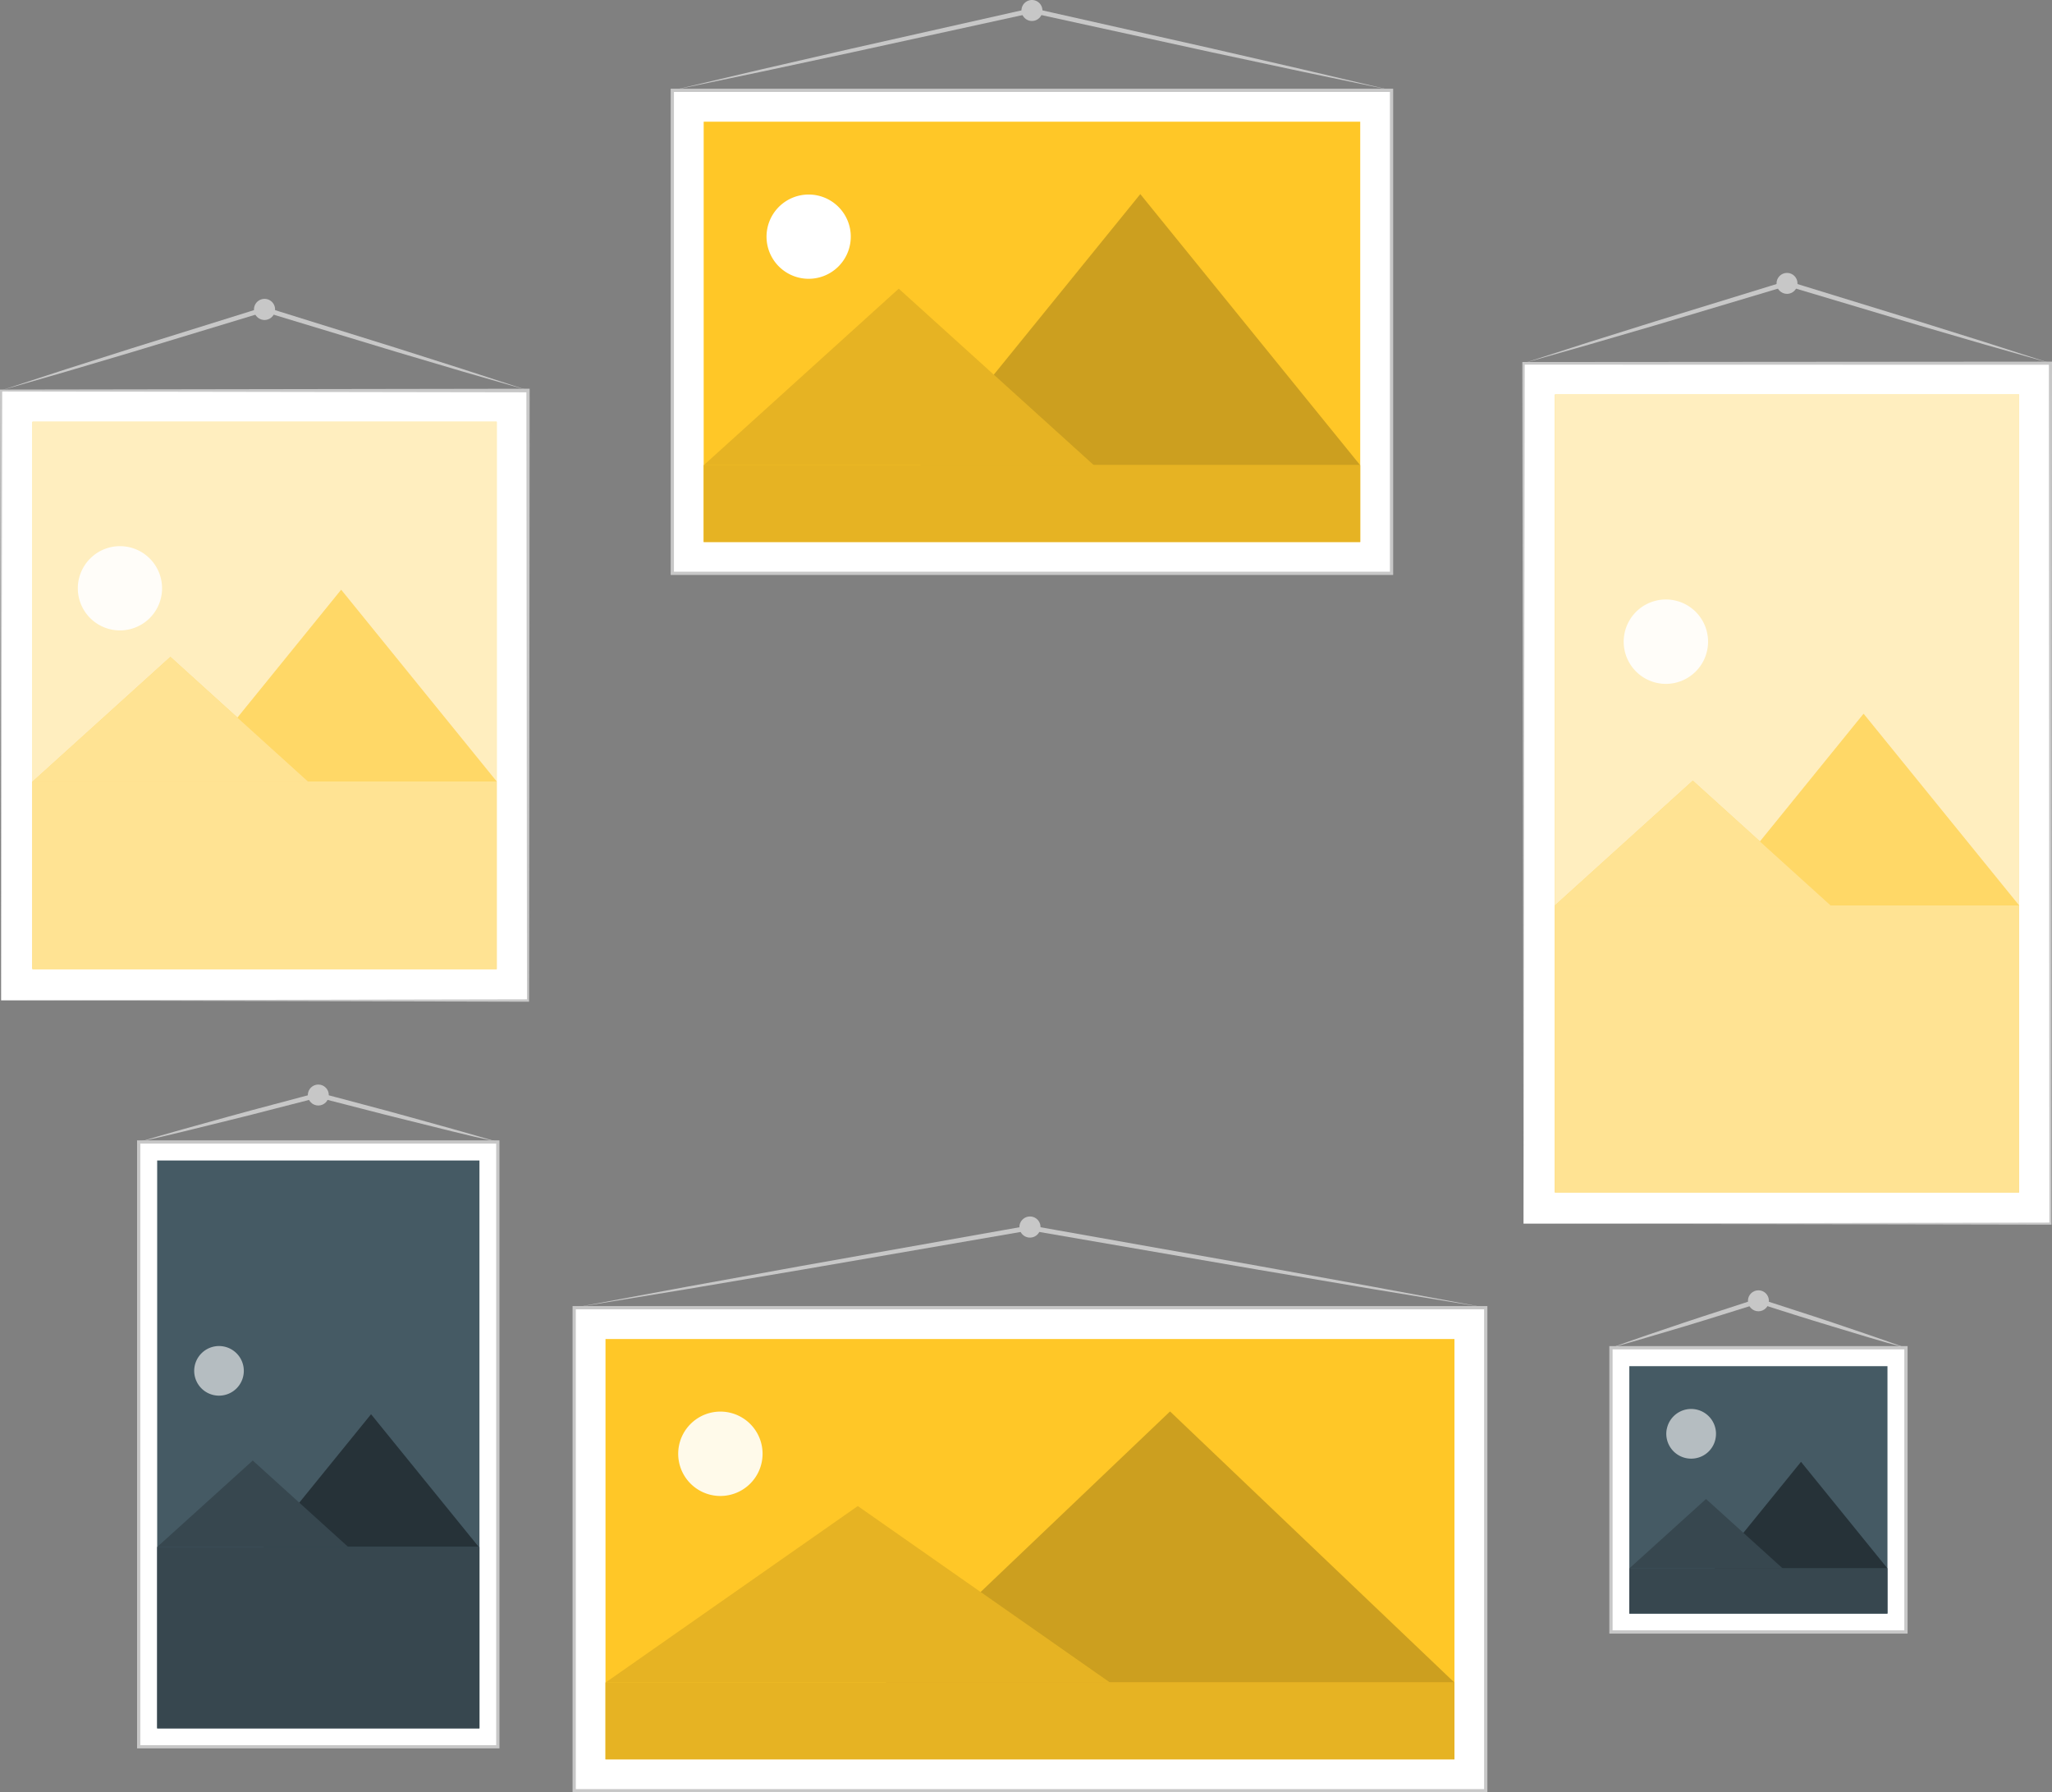 <svg xmlns="http://www.w3.org/2000/svg" viewBox="0 0 315.17 275.25"><rect x="0" y="0" width="315.17" height="275.25" fill="#808080" stroke="none"/><defs><style>.cls-1,.cls-12,.cls-4,.cls-5,.cls-8{fill:#fff;}.cls-2{fill:#c7c7c7;}.cls-3{fill:#ffc727;}.cls-4{opacity:0.7;}.cls-5{opacity:0.9;}.cls-6{opacity:0.3;}.cls-7{opacity:0.5;}.cls-8{stroke:#c7c7c7;stroke-miterlimit:10;stroke-width:0.5px;}.cls-9{opacity:0.2;}.cls-10{opacity:0.1;}.cls-11{fill:#455a64;}.cls-12{opacity:0.6;}.cls-13{fill:#263238;}.cls-14{fill:#37474f;}</style></defs><g id="Layer_2" data-name="Layer 2"><g id="Images"><rect class="cls-1" x="234" y="55.78" width="80.92" height="132.14"/><path class="cls-2" d="M234,187.92l-.18-132.14V55.6H234l80.93-.06h.24v.24l-.08,132.14v.16h-.16Zm0,0,80.93-.16-.16.16-.08-132.14.24.24L234,56l.18-.18Z"/><rect class="cls-3" x="238.81" y="60.59" width="71.3" height="122.52" transform="translate(548.93 243.7) rotate(180)"/><rect class="cls-4" x="238.81" y="60.59" width="71.3" height="122.52" transform="translate(548.93 243.7) rotate(180)"/><path class="cls-5" d="M249.51,97.28a6.48,6.48,0,1,0,5.09-5.09A6.49,6.49,0,0,0,249.51,97.28Z"/><polygon class="cls-3" points="262.34 139.06 310.12 139.06 286.23 109.62 262.34 139.06"/><g class="cls-6"><polygon class="cls-1" points="262.34 139.06 310.12 139.06 286.23 109.62 262.34 139.06"/></g><polygon class="cls-3" points="238.81 139.06 281.19 139.06 260 119.89 238.81 139.06"/><g class="cls-7"><polygon class="cls-1" points="238.81 139.06 281.19 139.06 260 119.89 238.81 139.06"/></g><rect class="cls-3" x="238.81" y="139.06" width="71.3" height="44.05"/><g class="cls-7"><rect class="cls-1" x="238.81" y="139.06" width="71.3" height="44.05"/></g><polygon class="cls-2" points="234 55.78 244.07 52.54 254.15 49.38 274.36 43.16 274.47 43.13 274.57 43.16 294.78 49.38 304.87 52.54 314.93 55.78 304.76 52.89 294.61 49.93 274.36 43.88 274.57 43.88 254.32 49.93 244.17 52.89 234 55.78"/><circle class="cls-2" cx="274.47" cy="43.52" r="1.61"/><rect class="cls-8" x="121.41" y="-4.27" width="74.18" height="110.47" transform="translate(209.46 -107.54) rotate(90)"/><rect class="cls-3" x="108.08" y="18.68" width="100.84" height="64.55" transform="translate(317 101.92) rotate(180)"/><path class="cls-1" d="M117.86,35.07A6.47,6.47,0,1,0,122.94,30,6.47,6.47,0,0,0,117.86,35.07Z"/><polygon class="cls-3" points="141.35 71.45 208.92 71.45 175.14 29.81 141.35 71.45"/><g class="cls-9"><polygon points="141.35 71.45 208.92 71.45 175.14 29.81 141.35 71.45"/></g><polygon class="cls-3" points="108.08 71.45 168.01 71.45 138.04 44.33 108.08 71.45"/><g class="cls-10"><polygon points="108.08 71.45 168.01 71.45 138.04 44.33 108.08 71.45"/></g><rect class="cls-3" x="108.08" y="71.45" width="100.84" height="11.79"/><g class="cls-10"><rect x="108.08" y="71.45" width="100.84" height="11.79"/></g><polygon class="cls-2" points="103.27 13.87 117.04 10.63 130.82 7.46 158.42 1.25 158.5 1.23 158.58 1.25 186.18 7.46 199.97 10.63 213.74 13.87 199.89 10.98 186.06 8.02 158.42 1.98 158.58 1.98 130.95 8.02 117.12 10.98 103.27 13.87"/><path class="cls-2" d="M160.11,1.61A1.61,1.61,0,1,1,158.5,0,1.62,1.62,0,0,1,160.11,1.61Z"/><rect class="cls-8" x="121.11" y="167.91" width="74.18" height="140.01" transform="translate(396.11 79.72) rotate(90)"/><rect class="cls-3" x="93" y="205.64" width="130.39" height="64.55" transform="translate(316.39 475.83) rotate(180)"/><path class="cls-5" d="M104.29,222a6.48,6.48,0,1,0,5.09-5.09A6.49,6.49,0,0,0,104.29,222Z"/><polygon class="cls-3" points="136.02 258.4 223.39 258.4 179.71 216.76 136.02 258.4"/><g class="cls-9"><polygon points="136.02 258.4 223.39 258.4 179.71 216.76 136.02 258.4"/></g><polygon class="cls-3" points="93 258.4 170.49 258.4 131.75 231.29 93 258.4"/><g class="cls-10"><polygon points="93 258.4 170.49 258.4 131.75 231.29 93 258.4"/></g><rect class="cls-3" x="93" y="258.4" width="130.39" height="11.79"/><g class="cls-10"><rect x="93" y="258.4" width="130.39" height="11.79"/></g><polygon class="cls-2" points="88.19 200.82 105.66 197.58 123.15 194.41 158.13 188.2 158.2 188.19 158.26 188.2 193.25 194.41 210.73 197.58 228.2 200.82 210.67 197.94 193.15 194.98 158.13 188.94 158.26 188.94 123.25 194.98 105.73 197.94 88.19 200.82"/><path class="cls-2" d="M159.81,188.57a1.62,1.62,0,0,1-3.23,0,1.62,1.62,0,1,1,3.23,0Z"/><rect class="cls-8" x="248.25" y="206.15" width="43.65" height="45.31" transform="translate(498.89 -41.27) rotate(90)"/><rect class="cls-11" x="250.25" y="209.82" width="39.65" height="37.99" transform="translate(540.15 457.62) rotate(180)"/><path class="cls-12" d="M256,219.46a3.82,3.82,0,0,0,4.49,4.48,3.78,3.78,0,0,0,3-3,3.81,3.81,0,1,0-7.48-1.49Z"/><polygon class="cls-13" points="263.33 240.87 289.9 240.87 276.62 224.5 263.33 240.87"/><polygon class="cls-14" points="250.25 240.87 273.81 240.87 262.03 230.21 250.25 240.87"/><rect class="cls-14" x="250.25" y="240.87" width="39.65" height="6.94"/><path class="cls-2" d="M247.42,207c3.73-1.35,7.48-2.62,11.24-3.88,1.88-.64,3.77-1.23,5.65-1.85l5.65-1.84.12,0,.11,0,5.65,1.84c1.89.62,3.78,1.21,5.65,1.85,3.76,1.26,7.51,2.54,11.24,3.88-3.82-1-7.62-2.18-11.41-3.33-1.9-.56-3.79-1.17-5.68-1.75L270,200.13h.23l-5.67,1.77c-1.9.58-3.78,1.19-5.68,1.75C255,204.8,251.24,205.93,247.42,207Z"/><circle class="cls-2" cx="270.08" cy="199.77" r="1.61"/><rect class="cls-8" x="2.45" y="194.25" width="92.88" height="55.16" transform="translate(270.71 172.93) rotate(90)"/><rect class="cls-11" x="24.14" y="178.21" width="49.5" height="87.22" transform="translate(97.78 443.65) rotate(180)"/><path class="cls-12" d="M29.9,209.79a3.81,3.81,0,1,0,3-3A3.82,3.82,0,0,0,29.9,209.79Z"/><polygon class="cls-13" points="40.44 237.58 73.54 237.58 56.99 217.19 40.44 237.58"/><polygon class="cls-14" points="24.14 237.58 53.49 237.58 38.82 224.3 24.14 237.58"/><rect class="cls-14" x="24.14" y="237.58" width="49.5" height="27.85"/><path class="cls-2" d="M21.31,175.38c4.56-1.35,9.14-2.62,13.72-3.88,2.28-.65,4.59-1.24,6.88-1.86l6.89-1.83.09,0,.1,0,6.88,1.83c2.3.62,4.6,1.21,6.88,1.86,4.58,1.26,9.16,2.53,13.72,3.88-4.64-1-9.25-2.18-13.86-3.33-2.31-.55-4.61-1.16-6.91-1.75l-6.9-1.77H49l-6.91,1.77c-2.3.59-4.6,1.2-6.91,1.75C30.56,173.2,26,174.33,21.31,175.38Z"/><circle class="cls-2" cx="48.89" cy="168.17" r="1.61"/><rect class="cls-1" x="0.17" y="59.95" width="80.92" height="93.68"/><path class="cls-2" d="M.17,153.63,0,60v-.17H.17L81.1,59.7h.25V60l-.09,93.68v.16H81.1Zm0,0,80.93-.16-.16.16L80.85,60l.25.25L.17,60.12.34,60Z"/><rect class="cls-3" x="4.98" y="64.76" width="71.3" height="84.05" transform="translate(81.27 213.58) rotate(180)"/><rect class="cls-4" x="4.98" y="64.76" width="71.3" height="84.05" transform="translate(81.27 213.58) rotate(180)"/><path class="cls-5" d="M12.08,89.07A6.47,6.47,0,1,0,17.16,84,6.49,6.49,0,0,0,12.08,89.07Z"/><polygon class="cls-3" points="28.51 120.03 76.29 120.03 52.4 90.58 28.51 120.03"/><g class="cls-6"><polygon class="cls-1" points="28.51 120.03 76.29 120.03 52.4 90.58 28.51 120.03"/></g><polygon class="cls-3" points="4.98 120.05 47.35 120.05 26.17 100.88 4.98 120.05"/><g class="cls-7"><polygon class="cls-1" points="4.98 120.05 47.35 120.05 26.17 100.88 4.98 120.05"/></g><rect class="cls-3" x="4.98" y="120.02" width="71.3" height="28.79"/><g class="cls-7"><rect class="cls-1" x="4.98" y="120.02" width="71.3" height="28.79"/></g><polygon class="cls-2" points="0.17 59.95 10.23 56.67 20.32 53.46 40.52 47.16 40.63 47.12 40.74 47.16 60.95 53.46 71.03 56.67 81.1 59.95 70.93 57.02 60.78 54.01 40.52 47.87 40.74 47.87 20.49 54.01 10.34 57.02 0.17 59.95"/><path class="cls-2" d="M42.25,47.51a1.62,1.62,0,1,1-1.62-1.61A1.62,1.62,0,0,1,42.25,47.51Z"/></g></g></svg>